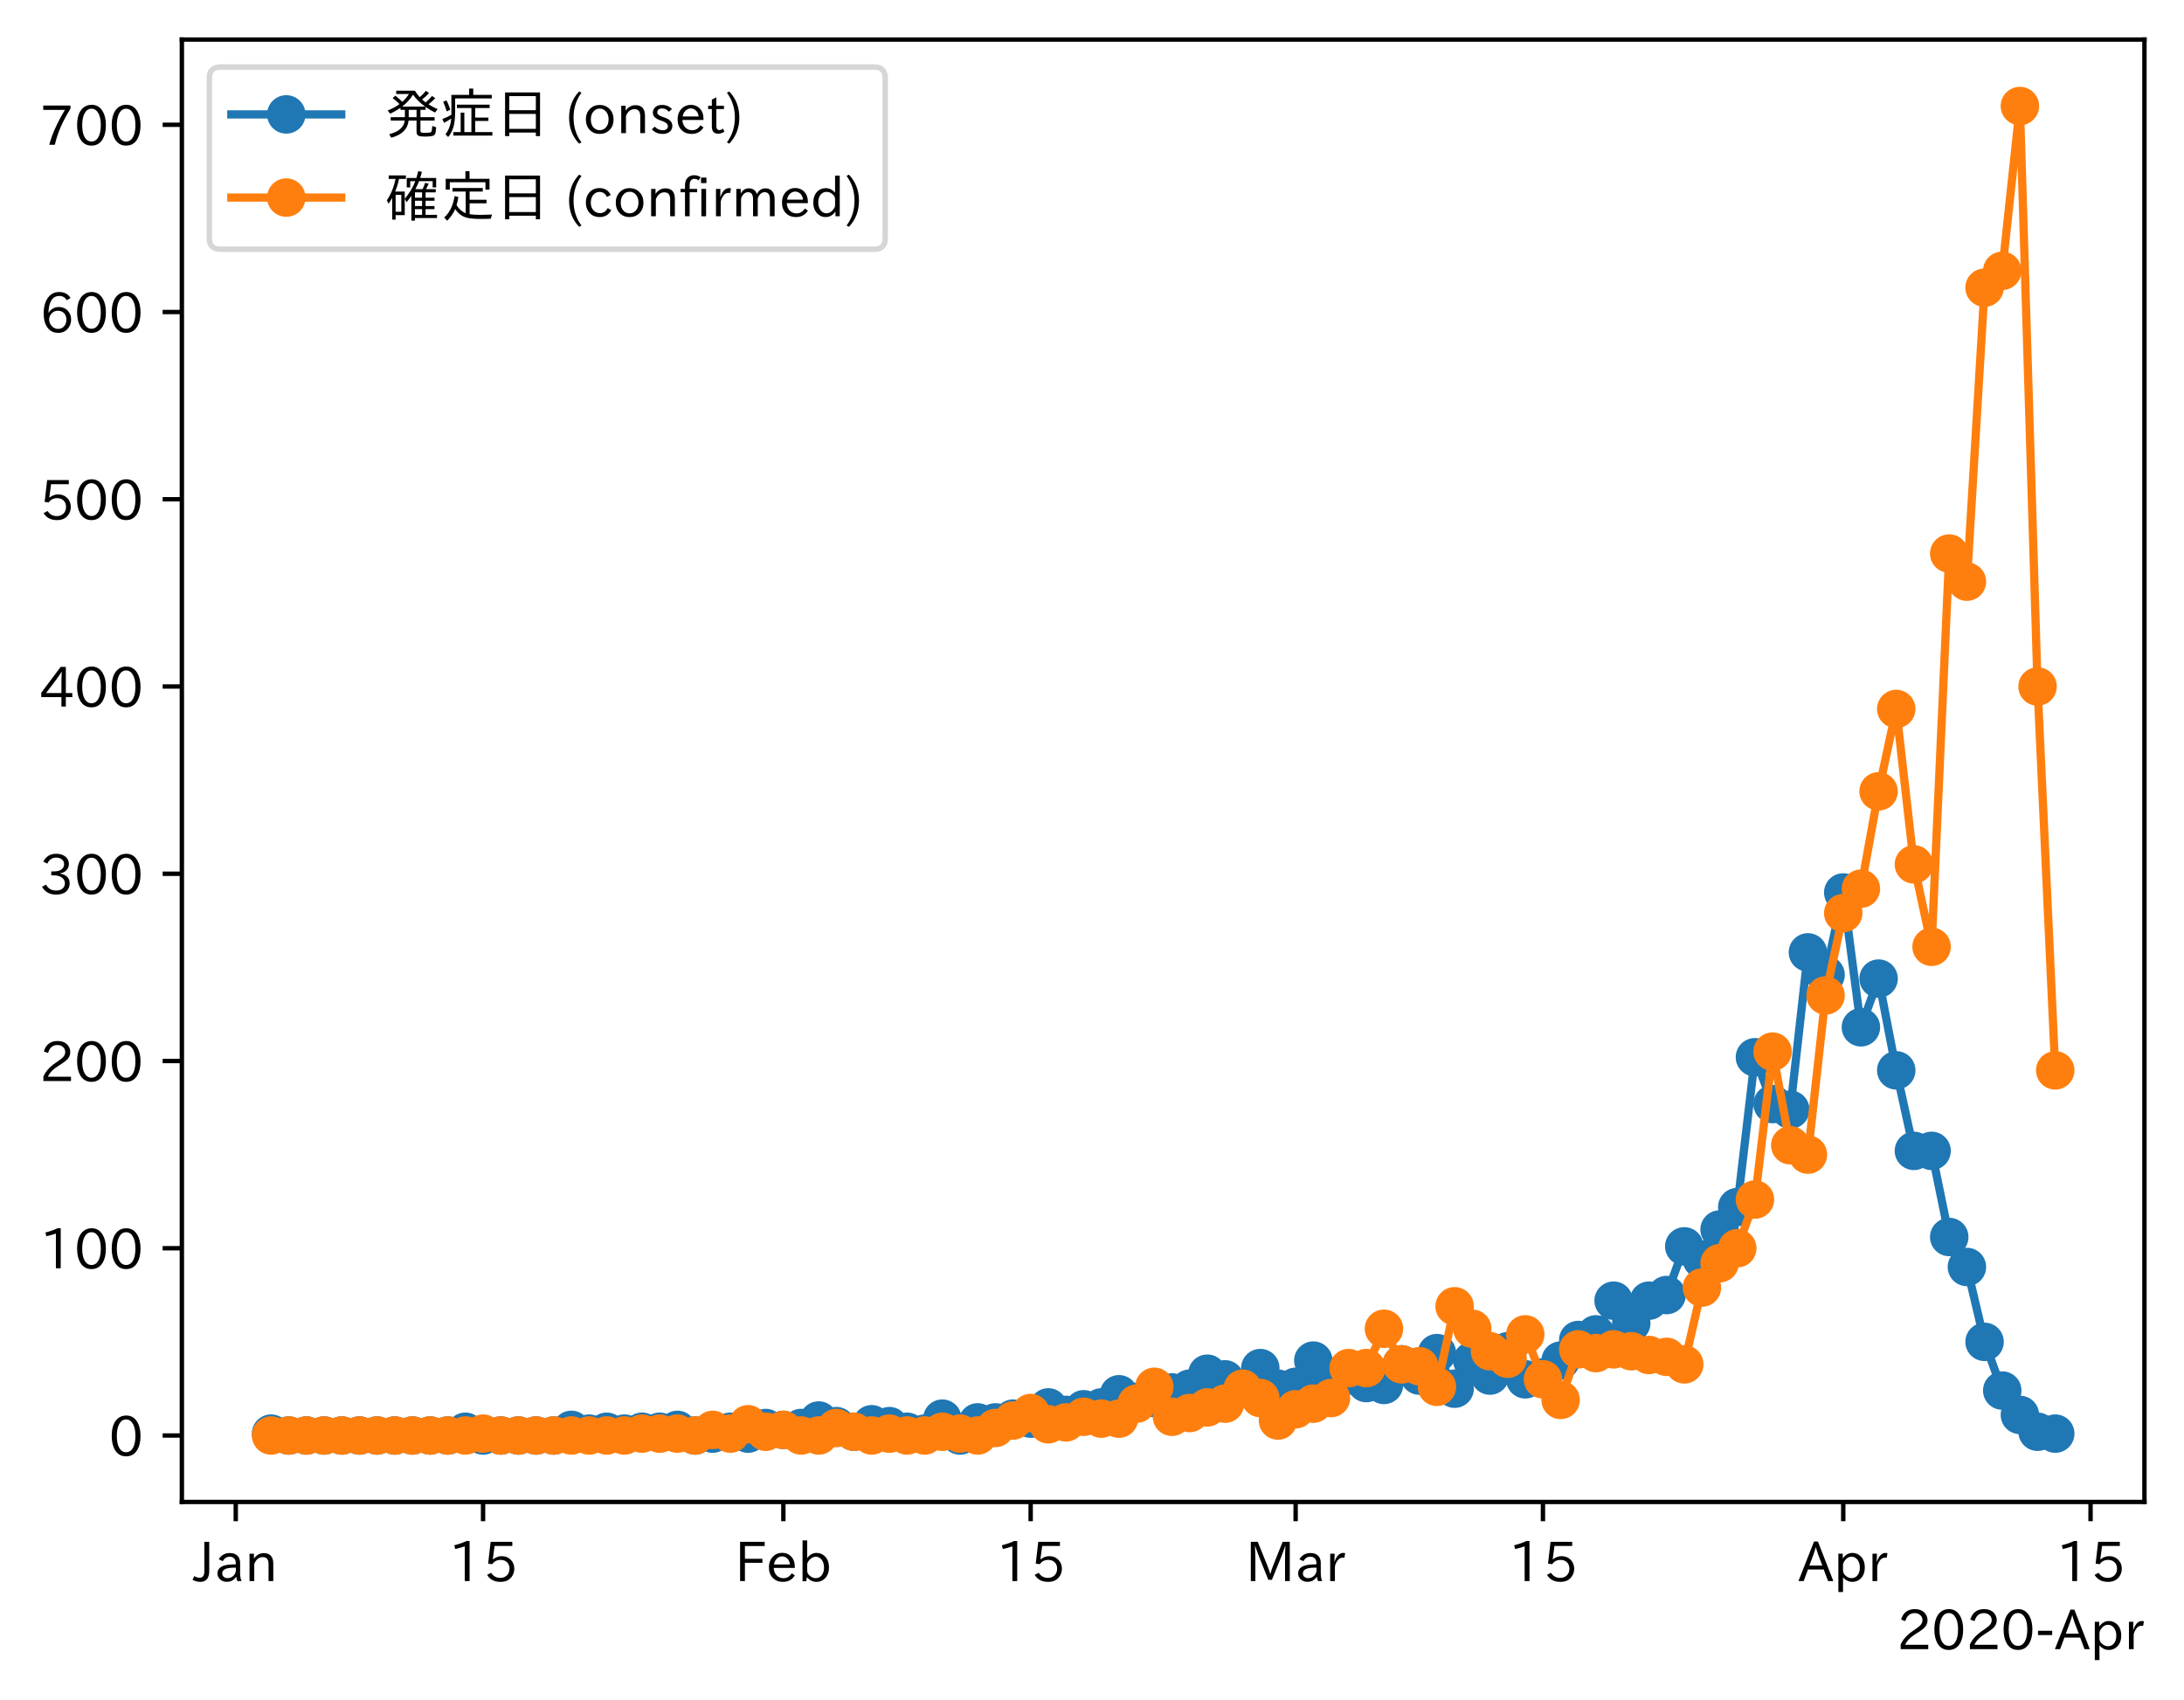<?xml version="1.0" encoding="utf-8" standalone="no"?>
<!DOCTYPE svg PUBLIC "-//W3C//DTD SVG 1.1//EN"
  "http://www.w3.org/Graphics/SVG/1.1/DTD/svg11.dtd">
<!-- Created with matplotlib (https://matplotlib.org/) -->
<svg height="309.293pt" version="1.1" viewBox="0 0 397.415 309.293" width="397.415pt" xmlns="http://www.w3.org/2000/svg" xmlns:xlink="http://www.w3.org/1999/xlink">
 <defs>
  <style type="text/css">
*{stroke-linecap:butt;stroke-linejoin:round;}
  </style>
 </defs>
 <g id="figure_1">
  <g id="patch_1">
   <path d="M 0 309.293 
L 397.415 309.293 
L 397.415 0 
L 0 0 
z
" style="fill:#ffffff;"/>
  </g>
  <g id="axes_1">
   <g id="patch_2">
    <path d="M 33.095 273.312 
L 390.215 273.312 
L 390.215 7.2 
L 33.095 7.2 
z
" style="fill:#ffffff;"/>
   </g>
   <g id="matplotlib.axis_1">
    <g id="xtick_1">
     <g id="line2d_1">
      <defs>
       <path d="M 0 0 
L 0 3.5 
" id="mca12468d6d" style="stroke:#000000;stroke-width:0.8;"/>
      </defs>
      <g>
       <use style="stroke:#000000;stroke-width:0.8;" x="42.899" xlink:href="#mca12468d6d" y="273.312"/>
      </g>
     </g>
     <g id="text_1">
      <!-- Jan -->
      <defs>
       <path d="M 28.422 72.406 
L 28.422 19.281 
Q 28.422 -0.484 11.922 -0.484 
Q 4.734 -0.484 -1.953 3.266 
L 1.312 10.062 
Q 5.906 6.984 10.844 6.984 
Q 19.531 6.984 19.531 18.797 
L 19.531 72.406 
z
" id="IPAexGothic-74"/>
       <path d="M 49.312 0.984 
L 41.75 0.984 
Q 39.984 4.734 39.547 8.688 
L 39.203 8.688 
Q 33.547 -0.391 22.312 -0.391 
Q 14.594 -0.391 9.719 4.5 
Q 5.422 8.797 5.422 14.984 
Q 5.422 30.422 32.031 31.203 
L 38.719 31.391 
L 38.719 33.984 
Q 38.719 39.203 35.75 42.188 
Q 32.625 45.312 27.734 45.312 
Q 19.344 45.312 15.141 37.156 
L 7.719 40.578 
Q 14.656 52 27.938 52 
Q 37.109 52 42.047 46.875 
Q 46.625 42.281 46.625 33.891 
L 46.625 15.578 
Q 46.625 6.25 49.312 0.984 
z
M 38.922 25.391 
L 33.453 25.297 
Q 14.109 24.859 14.109 14.891 
Q 14.109 11.375 16.406 9.078 
Q 19.234 6.297 23.828 6.297 
Q 30.219 6.297 34.906 10.984 
Q 38.922 15.141 38.922 21 
z
" id="IPAexGothic-97"/>
       <path d="M 52 0.984 
L 43.406 0.984 
L 43.406 31.891 
Q 43.406 44.578 32.906 44.578 
Q 22.312 44.578 17.391 31.891 
L 17.391 0.984 
L 8.797 0.984 
L 8.797 50.781 
L 16.797 50.781 
L 16.797 41.797 
Q 23.828 51.812 34.719 51.812 
Q 52 51.812 52 32.375 
z
" id="IPAexGothic-110"/>
      </defs>
      <g transform="translate(35.23 287.803)scale(0.1 -0.1)">
       <use xlink:href="#IPAexGothic-74"/>
       <use x="37.988" xlink:href="#IPAexGothic-97"/>
       <use x="92.969" xlink:href="#IPAexGothic-110"/>
      </g>
     </g>
    </g>
    <g id="xtick_2">
     <g id="line2d_2">
      <g>
       <use style="stroke:#000000;stroke-width:0.8;" x="87.901" xlink:href="#mca12468d6d" y="273.312"/>
      </g>
     </g>
     <g id="text_2">
      <!-- 15 -->
      <defs>
       <path d="M 38.484 0.984 
L 29.688 0.984 
L 29.688 64.109 
Q 21.438 61.281 12.312 59.328 
L 10.688 66.109 
Q 23.734 69.391 32.906 73.922 
L 38.484 73.922 
z
" id="IPAexGothic-49"/>
       <path d="M 18.406 40.672 
Q 25.531 46.297 33.938 46.297 
Q 44 46.297 50.641 39.5 
Q 56.844 33.016 56.844 23.391 
Q 56.844 14.656 51.516 8.016 
Q 44.828 -0.484 31.734 -0.484 
Q 14.984 -0.484 7.328 12.25 
L 14.656 16.062 
Q 20.453 6.781 31.453 6.781 
Q 38.531 6.781 43.266 11.188 
Q 48.141 15.828 48.141 23.484 
Q 48.141 30.719 43.844 35.016 
Q 39.359 39.5 32.125 39.5 
Q 21.969 39.5 16.75 31.688 
L 9.234 32.672 
L 13.812 72.406 
L 53.219 72.406 
L 53.219 64.891 
L 20.953 64.891 
L 17.719 40.672 
z
" id="IPAexGothic-53"/>
      </defs>
      <g transform="translate(81.602 287.803)scale(0.1 -0.1)">
       <use xlink:href="#IPAexGothic-49"/>
       <use x="62.988" xlink:href="#IPAexGothic-53"/>
      </g>
     </g>
    </g>
    <g id="xtick_3">
     <g id="line2d_3">
      <g>
       <use style="stroke:#000000;stroke-width:0.8;" x="142.546" xlink:href="#mca12468d6d" y="273.312"/>
      </g>
     </g>
     <g id="text_3">
      <!-- Feb -->
      <defs>
       <path d="M 54.203 64.703 
L 18.312 64.703 
L 18.312 41.5 
L 50.094 41.5 
L 50.094 34.188 
L 18.312 34.188 
L 18.312 0.984 
L 9.516 0.984 
L 9.516 72.406 
L 54.203 72.406 
z
" id="IPAexGothic-70"/>
       <path d="M 13.484 24.906 
Q 13.922 16.266 18.891 11.281 
Q 23.969 6.203 31.203 6.203 
Q 40.719 6.203 46.297 15.094 
L 51.906 11.375 
Q 44.828 -0.484 30.172 -0.484 
Q 19.094 -0.484 11.969 6.594 
Q 4.781 13.812 4.781 25.641 
Q 4.781 38.188 12.312 45.703 
Q 19 52.391 29 52.391 
Q 38.422 52.391 44.781 46.188 
Q 51.906 38.969 51.906 26.906 
L 51.906 24.906 
z
M 43.062 31.203 
Q 42.328 37.984 38.281 41.891 
Q 34.281 45.906 28.812 45.906 
Q 22.469 45.906 17.969 40.484 
Q 14.891 36.812 13.969 31.203 
z
" id="IPAexGothic-101"/>
       <path d="M 17.578 42.672 
Q 24.219 52.203 34.672 52.203 
Q 43.562 52.203 49.859 45.906 
Q 57.172 38.578 57.172 25.688 
Q 57.172 13.094 49.859 5.812 
Q 43.562 -0.484 34.469 -0.484 
Q 24.359 -0.484 17 8.062 
L 15.766 0.688 
L 9.078 0.688 
L 9.078 74.906 
L 17.578 74.906 
z
M 17.578 31.203 
L 17.578 19.578 
Q 17.578 13.875 23.875 9.375 
Q 28.172 6.297 33.109 6.297 
Q 38.875 6.297 42.875 10.297 
Q 48.188 15.766 48.188 25.484 
Q 48.188 34.281 43.797 39.891 
Q 39.453 45.312 33.203 45.312 
Q 27.484 45.312 22.469 40.281 
Q 17.578 35.406 17.578 31.203 
z
" id="IPAexGothic-98"/>
      </defs>
      <g transform="translate(133.722 287.803)scale(0.1 -0.1)">
       <use xlink:href="#IPAexGothic-70"/>
       <use x="57.178" xlink:href="#IPAexGothic-101"/>
       <use x="114.062" xlink:href="#IPAexGothic-98"/>
      </g>
     </g>
    </g>
    <g id="xtick_4">
     <g id="line2d_4">
      <g>
       <use style="stroke:#000000;stroke-width:0.8;" x="187.547" xlink:href="#mca12468d6d" y="273.312"/>
      </g>
     </g>
     <g id="text_4">
      <!-- 15 -->
      <g transform="translate(181.249 287.803)scale(0.1 -0.1)">
       <use xlink:href="#IPAexGothic-49"/>
       <use x="62.988" xlink:href="#IPAexGothic-53"/>
      </g>
     </g>
    </g>
    <g id="xtick_5">
     <g id="line2d_5">
      <g>
       <use style="stroke:#000000;stroke-width:0.8;" x="235.763" xlink:href="#mca12468d6d" y="273.312"/>
      </g>
     </g>
     <g id="text_5">
      <!-- Mar -->
      <defs>
       <path d="M 80.422 0.984 
L 71.828 0.984 
L 71.828 39.594 
Q 71.828 51.266 72.406 64.594 
L 72.016 64.594 
Q 68.062 53.266 63.531 41.797 
L 47.906 3.266 
L 41.406 3.266 
L 25.641 42.578 
Q 20.75 54.781 17.625 64.703 
L 17.234 64.703 
Q 17.828 48.922 17.828 39.891 
L 17.828 0.984 
L 9.516 0.984 
L 9.516 72.406 
L 22.125 72.406 
L 39.109 30.375 
Q 42.141 23 44.828 14.156 
L 45.125 14.156 
Q 47.312 22.125 50.531 30.172 
L 67.438 72.406 
L 80.422 72.406 
z
" id="IPAexGothic-77"/>
       <path d="M 36.078 51.812 
L 34.578 43.266 
Q 32.906 43.609 31.594 43.609 
Q 25.828 43.609 22.078 38.188 
Q 17.391 31.344 17.391 26.172 
L 17.391 0.984 
L 8.797 0.984 
L 8.797 50.781 
L 16.891 50.781 
L 16.5 35.984 
L 16.703 35.984 
Q 22.219 52.203 32.766 52.203 
Q 34.469 52.203 36.078 51.812 
z
" id="IPAexGothic-114"/>
      </defs>
      <g transform="translate(226.654 287.803)scale(0.1 -0.1)">
       <use xlink:href="#IPAexGothic-77"/>
       <use x="90.186" xlink:href="#IPAexGothic-97"/>
       <use x="145.166" xlink:href="#IPAexGothic-114"/>
      </g>
     </g>
    </g>
    <g id="xtick_6">
     <g id="line2d_6">
      <g>
       <use style="stroke:#000000;stroke-width:0.8;" x="280.765" xlink:href="#mca12468d6d" y="273.312"/>
      </g>
     </g>
     <g id="text_6">
      <!-- 15 -->
      <g transform="translate(274.467 287.803)scale(0.1 -0.1)">
       <use xlink:href="#IPAexGothic-49"/>
       <use x="62.988" xlink:href="#IPAexGothic-53"/>
      </g>
     </g>
    </g>
    <g id="xtick_7">
     <g id="line2d_7">
      <g>
       <use style="stroke:#000000;stroke-width:0.8;" x="335.41" xlink:href="#mca12468d6d" y="273.312"/>
      </g>
     </g>
     <g id="text_7">
      <!-- Apr -->
      <defs>
       <path d="M 63.375 0.984 
L 53.812 0.984 
L 45.906 22.016 
L 17.188 22.016 
L 9.422 0.984 
L -0.094 0.984 
L 28.219 72.906 
L 35.297 72.906 
z
M 43.406 29.109 
L 36.188 48.094 
Q 33.203 56.062 31.688 62.5 
L 31.391 62.5 
Q 29.641 55.672 26.812 48.094 
L 19.734 29.109 
z
" id="IPAexGothic-65"/>
       <path d="M 16.797 42 
Q 23.828 52.203 34.469 52.203 
Q 43.266 52.203 49.562 45.906 
Q 56.891 38.578 56.891 25.688 
Q 56.891 13.141 49.656 5.812 
Q 43.359 -0.484 34.375 -0.484 
Q 24.516 -0.484 17.281 7.766 
L 17.281 -19 
L 8.797 -19 
L 8.797 50.781 
L 16.797 50.781 
z
M 17.281 30.469 
L 17.281 20.172 
Q 17.281 14.016 23.688 9.375 
Q 27.984 6.297 32.906 6.297 
Q 38.578 6.297 42.578 10.297 
Q 47.906 15.578 47.906 25.484 
Q 47.906 34.375 43.5 39.984 
Q 39.109 45.312 32.812 45.312 
Q 25.875 45.312 20.906 38.812 
Q 17.281 34.125 17.281 30.469 
z
" id="IPAexGothic-112"/>
      </defs>
      <g transform="translate(327.268 287.803)scale(0.1 -0.1)">
       <use xlink:href="#IPAexGothic-65"/>
       <use x="63.721" xlink:href="#IPAexGothic-112"/>
       <use x="125.83" xlink:href="#IPAexGothic-114"/>
      </g>
     </g>
    </g>
    <g id="xtick_8">
     <g id="line2d_8">
      <g>
       <use style="stroke:#000000;stroke-width:0.8;" x="380.411" xlink:href="#mca12468d6d" y="273.312"/>
      </g>
     </g>
     <g id="text_8">
      <!-- 15 -->
      <g transform="translate(374.113 287.803)scale(0.1 -0.1)">
       <use xlink:href="#IPAexGothic-49"/>
       <use x="62.988" xlink:href="#IPAexGothic-53"/>
      </g>
     </g>
    </g>
    <g id="text_9">
     <!-- 2020-Apr -->
     <defs>
      <path d="M 57.172 0.984 
L 6.984 0.984 
L 6.984 9.281 
Q 12.891 23.047 29.594 34.422 
L 32.375 36.281 
Q 40.922 42.141 43.609 45.406 
Q 46.688 49.266 46.688 53.812 
Q 46.688 58.938 43.062 62.547 
Q 39.062 66.547 32.562 66.547 
Q 19.531 66.547 15.484 52 
L 7.766 54.781 
Q 13.328 73.828 33.062 73.828 
Q 43.844 73.828 50.25 67.438 
Q 55.859 61.672 55.859 53.516 
Q 55.859 47.469 52.25 42.531 
Q 48.922 37.75 36.969 30.281 
L 34.859 29 
Q 19.625 19.578 15.281 8.891 
L 57.172 8.891 
z
" id="IPAexGothic-50"/>
      <path d="M 31.844 73.828 
Q 45.016 73.828 52.094 61.625 
Q 57.719 51.953 57.719 36.625 
Q 57.719 21.438 52.094 11.578 
Q 45.125 -0.484 31.5 -0.484 
Q 17.922 -0.484 10.938 11.578 
Q 5.328 21.438 5.328 36.719 
Q 5.328 58.016 15.625 67.719 
Q 22.172 73.828 31.844 73.828 
z
M 31.5 66.656 
Q 23.688 66.656 19.188 58.734 
Q 14.594 50.734 14.594 36.625 
Q 14.594 22.75 19.094 14.797 
Q 23.641 6.984 31.5 6.984 
Q 40.922 6.984 45.453 18.016 
Q 48.438 25.344 48.438 37.109 
Q 48.438 50.875 43.844 58.734 
Q 39.203 66.656 31.5 66.656 
z
" id="IPAexGothic-48"/>
      <path d="M 30.766 26.609 
L 4.984 26.609 
L 4.984 34.422 
L 30.766 34.422 
z
" id="IPAexGothic-45"/>
     </defs>
     <g transform="translate(345.158 300.193)scale(0.1 -0.1)">
      <use xlink:href="#IPAexGothic-50"/>
      <use x="62.988" xlink:href="#IPAexGothic-48"/>
      <use x="125.977" xlink:href="#IPAexGothic-50"/>
      <use x="188.965" xlink:href="#IPAexGothic-48"/>
      <use x="251.953" xlink:href="#IPAexGothic-45"/>
      <use x="287.744" xlink:href="#IPAexGothic-65"/>
      <use x="351.465" xlink:href="#IPAexGothic-112"/>
      <use x="413.574" xlink:href="#IPAexGothic-114"/>
     </g>
    </g>
   </g>
   <g id="matplotlib.axis_2">
    <g id="ytick_1">
     <g id="line2d_9">
      <defs>
       <path d="M 0 0 
L -3.5 0 
" id="md990298ed6" style="stroke:#000000;stroke-width:0.8;"/>
      </defs>
      <g>
       <use style="stroke:#000000;stroke-width:0.8;" x="33.095" xlink:href="#md990298ed6" y="261.216"/>
      </g>
     </g>
     <g id="text_10">
      <!-- 0 -->
      <g transform="translate(19.797 264.961)scale(0.1 -0.1)">
       <use xlink:href="#IPAexGothic-48"/>
      </g>
     </g>
    </g>
    <g id="ytick_2">
     <g id="line2d_10">
      <g>
       <use style="stroke:#000000;stroke-width:0.8;" x="33.095" xlink:href="#md990298ed6" y="227.143"/>
      </g>
     </g>
     <g id="text_11">
      <!-- 100 -->
      <g transform="translate(7.2 230.888)scale(0.1 -0.1)">
       <use xlink:href="#IPAexGothic-49"/>
       <use x="62.988" xlink:href="#IPAexGothic-48"/>
       <use x="125.977" xlink:href="#IPAexGothic-48"/>
      </g>
     </g>
    </g>
    <g id="ytick_3">
     <g id="line2d_11">
      <g>
       <use style="stroke:#000000;stroke-width:0.8;" x="33.095" xlink:href="#md990298ed6" y="193.07"/>
      </g>
     </g>
     <g id="text_12">
      <!-- 200 -->
      <g transform="translate(7.2 196.815)scale(0.1 -0.1)">
       <use xlink:href="#IPAexGothic-50"/>
       <use x="62.988" xlink:href="#IPAexGothic-48"/>
       <use x="125.977" xlink:href="#IPAexGothic-48"/>
      </g>
     </g>
    </g>
    <g id="ytick_4">
     <g id="line2d_12">
      <g>
       <use style="stroke:#000000;stroke-width:0.8;" x="33.095" xlink:href="#md990298ed6" y="158.996"/>
      </g>
     </g>
     <g id="text_13">
      <!-- 300 -->
      <defs>
       <path d="M 37.203 37.797 
Q 54.781 34.625 54.781 19.969 
Q 54.781 11.188 48.875 5.562 
Q 42.328 -0.484 30.375 -0.484 
Q 12.453 -0.484 4.5 13.766 
L 11.812 17.672 
Q 17.328 6.891 30.281 6.891 
Q 37.891 6.891 42.094 10.797 
Q 46.094 14.5 46.094 20.172 
Q 46.094 26.859 40.094 30.906 
Q 34.625 34.578 25.688 34.578 
L 21.297 34.578 
L 21.297 41.703 
L 25.875 41.703 
Q 34.859 41.703 39.594 45.125 
Q 44.672 48.734 44.672 54.828 
Q 44.672 61.469 38.969 64.656 
Q 35.297 66.844 30.172 66.844 
Q 19.344 66.844 14.109 55.906 
L 6.781 59.422 
Q 14.016 73.828 30.281 73.828 
Q 40.578 73.828 46.969 68.656 
Q 53.375 63.578 53.375 55.219 
Q 53.375 47.312 47.172 42.281 
Q 43.172 39.062 37.203 38.188 
z
" id="IPAexGothic-51"/>
      </defs>
      <g transform="translate(7.2 162.742)scale(0.1 -0.1)">
       <use xlink:href="#IPAexGothic-51"/>
       <use x="62.988" xlink:href="#IPAexGothic-48"/>
       <use x="125.977" xlink:href="#IPAexGothic-48"/>
      </g>
     </g>
    </g>
    <g id="ytick_5">
     <g id="line2d_13">
      <g>
       <use style="stroke:#000000;stroke-width:0.8;" x="33.095" xlink:href="#md990298ed6" y="124.923"/>
      </g>
     </g>
     <g id="text_14">
      <!-- 400 -->
      <defs>
       <path d="M 59.578 18.109 
L 47.797 18.109 
L 47.797 0.984 
L 39.797 0.984 
L 39.797 18.109 
L 3.078 18.109 
L 3.078 26.125 
L 38.375 73.094 
L 47.797 73.094 
L 47.797 25.531 
L 59.578 25.531 
z
M 40.281 64.203 
L 39.984 64.203 
Q 35.594 57.125 31.297 51.312 
L 11.859 25.531 
L 39.797 25.531 
L 39.797 49.125 
Q 39.797 54.391 40.281 64.203 
z
" id="IPAexGothic-52"/>
      </defs>
      <g transform="translate(7.2 128.668)scale(0.1 -0.1)">
       <use xlink:href="#IPAexGothic-52"/>
       <use x="62.988" xlink:href="#IPAexGothic-48"/>
       <use x="125.977" xlink:href="#IPAexGothic-48"/>
      </g>
     </g>
    </g>
    <g id="ytick_6">
     <g id="line2d_14">
      <g>
       <use style="stroke:#000000;stroke-width:0.8;" x="33.095" xlink:href="#md990298ed6" y="90.85"/>
      </g>
     </g>
     <g id="text_15">
      <!-- 500 -->
      <g transform="translate(7.2 94.595)scale(0.1 -0.1)">
       <use xlink:href="#IPAexGothic-53"/>
       <use x="62.988" xlink:href="#IPAexGothic-48"/>
       <use x="125.977" xlink:href="#IPAexGothic-48"/>
      </g>
     </g>
    </g>
    <g id="ytick_7">
     <g id="line2d_15">
      <g>
       <use style="stroke:#000000;stroke-width:0.8;" x="33.095" xlink:href="#md990298ed6" y="56.777"/>
      </g>
     </g>
     <g id="text_16">
      <!-- 600 -->
      <defs>
       <path d="M 16.5 36.375 
Q 23.578 46.578 34.906 46.578 
Q 45.406 46.578 51.812 39.266 
Q 57.422 32.906 57.422 23.781 
Q 57.422 13.812 51.125 6.781 
Q 44.578 -0.484 34.031 -0.484 
Q 21.484 -0.484 14.406 9.078 
Q 7.516 18.406 7.516 34.812 
Q 7.516 53.516 15.828 64.203 
Q 23.344 73.828 35.5 73.828 
Q 49.859 73.828 56.391 62.891 
L 49.219 58.984 
Q 45.219 66.656 35.938 66.656 
Q 17.484 66.656 16.109 36.375 
z
M 33.453 39.797 
Q 26.312 39.797 21.625 34.469 
Q 17.438 29.688 17.438 24.078 
Q 17.438 18.062 21.141 13.188 
Q 26.125 6.688 33.734 6.688 
Q 41.703 6.688 45.953 13.188 
Q 48.828 17.625 48.828 23.484 
Q 48.828 30.375 45.016 34.812 
Q 40.625 39.797 33.453 39.797 
z
" id="IPAexGothic-54"/>
      </defs>
      <g transform="translate(7.2 60.522)scale(0.1 -0.1)">
       <use xlink:href="#IPAexGothic-54"/>
       <use x="62.988" xlink:href="#IPAexGothic-48"/>
       <use x="125.977" xlink:href="#IPAexGothic-48"/>
      </g>
     </g>
    </g>
    <g id="ytick_8">
     <g id="line2d_16">
      <g>
       <use style="stroke:#000000;stroke-width:0.8;" x="33.095" xlink:href="#md990298ed6" y="22.703"/>
      </g>
     </g>
     <g id="text_17">
      <!-- 700 -->
      <defs>
       <path d="M 56.203 66.609 
Q 34.969 32.906 27.781 0.984 
L 17.672 0.984 
Q 24.703 28.656 46.094 64.5 
L 6.688 64.5 
L 6.688 72.406 
L 56.203 72.406 
z
" id="IPAexGothic-55"/>
      </defs>
      <g transform="translate(7.2 26.449)scale(0.1 -0.1)">
       <use xlink:href="#IPAexGothic-55"/>
       <use x="62.988" xlink:href="#IPAexGothic-48"/>
       <use x="125.977" xlink:href="#IPAexGothic-48"/>
      </g>
     </g>
    </g>
   </g>
   <g id="line2d_17">
    <path clip-path="url(#pfe9d01cbe8)" d="M 49.328 260.875 
L 52.542 261.216 
L 55.757 261.216 
L 58.971 261.216 
L 62.186 261.216 
L 65.4 261.216 
L 68.614 261.216 
L 71.829 261.216 
L 75.043 261.216 
L 78.258 261.216 
L 81.472 261.216 
L 84.686 260.535 
L 87.901 261.216 
L 91.115 261.216 
L 94.33 261.216 
L 97.544 261.216 
L 100.758 261.216 
L 103.973 260.194 
L 107.187 260.875 
L 110.402 260.535 
L 113.616 260.875 
L 116.83 260.535 
L 120.045 260.535 
L 123.259 260.194 
L 126.474 261.216 
L 129.688 260.875 
L 132.902 260.535 
L 136.117 260.875 
L 139.331 259.853 
L 142.546 260.194 
L 145.76 259.853 
L 148.974 258.49 
L 152.189 259.512 
L 155.403 260.535 
L 158.618 259.172 
L 161.832 259.512 
L 165.046 260.535 
L 168.261 260.875 
L 171.475 258.149 
L 174.69 261.216 
L 177.904 258.831 
L 181.118 258.831 
L 184.333 258.149 
L 187.547 258.149 
L 190.762 256.105 
L 193.976 257.468 
L 197.191 256.446 
L 200.405 256.105 
L 203.619 253.72 
L 206.834 255.083 
L 210.048 254.401 
L 213.263 253.379 
L 216.477 252.698 
L 219.691 249.972 
L 222.906 250.994 
L 226.12 252.698 
L 229.335 248.95 
L 232.549 252.698 
L 235.763 252.357 
L 238.978 247.587 
L 242.192 252.698 
L 245.407 250.313 
L 248.621 251.675 
L 251.835 252.016 
L 255.05 248.268 
L 258.264 250.313 
L 261.479 246.224 
L 264.693 252.698 
L 267.907 247.587 
L 271.122 250.313 
L 274.336 245.883 
L 277.551 250.994 
L 280.765 250.653 
L 283.979 247.587 
L 287.194 243.839 
L 290.408 242.816 
L 293.623 236.683 
L 296.837 240.772 
L 300.051 236.683 
L 303.266 235.661 
L 306.48 226.802 
L 309.695 229.187 
L 312.909 223.735 
L 316.123 219.647 
L 319.338 192.388 
L 322.552 200.906 
L 325.767 201.929 
L 328.981 173.307 
L 332.195 177.396 
L 335.41 162.404 
L 338.624 186.936 
L 341.839 178.077 
L 345.053 194.773 
L 348.267 209.425 
L 351.482 209.425 
L 354.696 225.098 
L 357.911 230.55 
L 361.125 244.179 
L 364.339 253.038 
L 367.554 257.468 
L 370.768 260.535 
L 373.983 260.875 
" style="fill:none;stroke:#1f77b4;stroke-linecap:square;stroke-width:1.5;"/>
    <defs>
     <path d="M 0 3 
C 0.796 3 1.559 2.684 2.121 2.121 
C 2.684 1.559 3 0.796 3 0 
C 3 -0.796 2.684 -1.559 2.121 -2.121 
C 1.559 -2.684 0.796 -3 0 -3 
C -0.796 -3 -1.559 -2.684 -2.121 -2.121 
C -2.684 -1.559 -3 -0.796 -3 0 
C -3 0.796 -2.684 1.559 -2.121 2.121 
C -1.559 2.684 -0.796 3 0 3 
z
" id="mbbbc58042a" style="stroke:#1f77b4;"/>
    </defs>
    <g clip-path="url(#pfe9d01cbe8)">
     <use style="fill:#1f77b4;stroke:#1f77b4;" x="49.328" xlink:href="#mbbbc58042a" y="260.875"/>
     <use style="fill:#1f77b4;stroke:#1f77b4;" x="52.542" xlink:href="#mbbbc58042a" y="261.216"/>
     <use style="fill:#1f77b4;stroke:#1f77b4;" x="55.757" xlink:href="#mbbbc58042a" y="261.216"/>
     <use style="fill:#1f77b4;stroke:#1f77b4;" x="58.971" xlink:href="#mbbbc58042a" y="261.216"/>
     <use style="fill:#1f77b4;stroke:#1f77b4;" x="62.186" xlink:href="#mbbbc58042a" y="261.216"/>
     <use style="fill:#1f77b4;stroke:#1f77b4;" x="65.4" xlink:href="#mbbbc58042a" y="261.216"/>
     <use style="fill:#1f77b4;stroke:#1f77b4;" x="68.614" xlink:href="#mbbbc58042a" y="261.216"/>
     <use style="fill:#1f77b4;stroke:#1f77b4;" x="71.829" xlink:href="#mbbbc58042a" y="261.216"/>
     <use style="fill:#1f77b4;stroke:#1f77b4;" x="75.043" xlink:href="#mbbbc58042a" y="261.216"/>
     <use style="fill:#1f77b4;stroke:#1f77b4;" x="78.258" xlink:href="#mbbbc58042a" y="261.216"/>
     <use style="fill:#1f77b4;stroke:#1f77b4;" x="81.472" xlink:href="#mbbbc58042a" y="261.216"/>
     <use style="fill:#1f77b4;stroke:#1f77b4;" x="84.686" xlink:href="#mbbbc58042a" y="260.535"/>
     <use style="fill:#1f77b4;stroke:#1f77b4;" x="87.901" xlink:href="#mbbbc58042a" y="261.216"/>
     <use style="fill:#1f77b4;stroke:#1f77b4;" x="91.115" xlink:href="#mbbbc58042a" y="261.216"/>
     <use style="fill:#1f77b4;stroke:#1f77b4;" x="94.33" xlink:href="#mbbbc58042a" y="261.216"/>
     <use style="fill:#1f77b4;stroke:#1f77b4;" x="97.544" xlink:href="#mbbbc58042a" y="261.216"/>
     <use style="fill:#1f77b4;stroke:#1f77b4;" x="100.758" xlink:href="#mbbbc58042a" y="261.216"/>
     <use style="fill:#1f77b4;stroke:#1f77b4;" x="103.973" xlink:href="#mbbbc58042a" y="260.194"/>
     <use style="fill:#1f77b4;stroke:#1f77b4;" x="107.187" xlink:href="#mbbbc58042a" y="260.875"/>
     <use style="fill:#1f77b4;stroke:#1f77b4;" x="110.402" xlink:href="#mbbbc58042a" y="260.535"/>
     <use style="fill:#1f77b4;stroke:#1f77b4;" x="113.616" xlink:href="#mbbbc58042a" y="260.875"/>
     <use style="fill:#1f77b4;stroke:#1f77b4;" x="116.83" xlink:href="#mbbbc58042a" y="260.535"/>
     <use style="fill:#1f77b4;stroke:#1f77b4;" x="120.045" xlink:href="#mbbbc58042a" y="260.535"/>
     <use style="fill:#1f77b4;stroke:#1f77b4;" x="123.259" xlink:href="#mbbbc58042a" y="260.194"/>
     <use style="fill:#1f77b4;stroke:#1f77b4;" x="126.474" xlink:href="#mbbbc58042a" y="261.216"/>
     <use style="fill:#1f77b4;stroke:#1f77b4;" x="129.688" xlink:href="#mbbbc58042a" y="260.875"/>
     <use style="fill:#1f77b4;stroke:#1f77b4;" x="132.902" xlink:href="#mbbbc58042a" y="260.535"/>
     <use style="fill:#1f77b4;stroke:#1f77b4;" x="136.117" xlink:href="#mbbbc58042a" y="260.875"/>
     <use style="fill:#1f77b4;stroke:#1f77b4;" x="139.331" xlink:href="#mbbbc58042a" y="259.853"/>
     <use style="fill:#1f77b4;stroke:#1f77b4;" x="142.546" xlink:href="#mbbbc58042a" y="260.194"/>
     <use style="fill:#1f77b4;stroke:#1f77b4;" x="145.76" xlink:href="#mbbbc58042a" y="259.853"/>
     <use style="fill:#1f77b4;stroke:#1f77b4;" x="148.974" xlink:href="#mbbbc58042a" y="258.49"/>
     <use style="fill:#1f77b4;stroke:#1f77b4;" x="152.189" xlink:href="#mbbbc58042a" y="259.512"/>
     <use style="fill:#1f77b4;stroke:#1f77b4;" x="155.403" xlink:href="#mbbbc58042a" y="260.535"/>
     <use style="fill:#1f77b4;stroke:#1f77b4;" x="158.618" xlink:href="#mbbbc58042a" y="259.172"/>
     <use style="fill:#1f77b4;stroke:#1f77b4;" x="161.832" xlink:href="#mbbbc58042a" y="259.512"/>
     <use style="fill:#1f77b4;stroke:#1f77b4;" x="165.046" xlink:href="#mbbbc58042a" y="260.535"/>
     <use style="fill:#1f77b4;stroke:#1f77b4;" x="168.261" xlink:href="#mbbbc58042a" y="260.875"/>
     <use style="fill:#1f77b4;stroke:#1f77b4;" x="171.475" xlink:href="#mbbbc58042a" y="258.149"/>
     <use style="fill:#1f77b4;stroke:#1f77b4;" x="174.69" xlink:href="#mbbbc58042a" y="261.216"/>
     <use style="fill:#1f77b4;stroke:#1f77b4;" x="177.904" xlink:href="#mbbbc58042a" y="258.831"/>
     <use style="fill:#1f77b4;stroke:#1f77b4;" x="181.118" xlink:href="#mbbbc58042a" y="258.831"/>
     <use style="fill:#1f77b4;stroke:#1f77b4;" x="184.333" xlink:href="#mbbbc58042a" y="258.149"/>
     <use style="fill:#1f77b4;stroke:#1f77b4;" x="187.547" xlink:href="#mbbbc58042a" y="258.149"/>
     <use style="fill:#1f77b4;stroke:#1f77b4;" x="190.762" xlink:href="#mbbbc58042a" y="256.105"/>
     <use style="fill:#1f77b4;stroke:#1f77b4;" x="193.976" xlink:href="#mbbbc58042a" y="257.468"/>
     <use style="fill:#1f77b4;stroke:#1f77b4;" x="197.191" xlink:href="#mbbbc58042a" y="256.446"/>
     <use style="fill:#1f77b4;stroke:#1f77b4;" x="200.405" xlink:href="#mbbbc58042a" y="256.105"/>
     <use style="fill:#1f77b4;stroke:#1f77b4;" x="203.619" xlink:href="#mbbbc58042a" y="253.72"/>
     <use style="fill:#1f77b4;stroke:#1f77b4;" x="206.834" xlink:href="#mbbbc58042a" y="255.083"/>
     <use style="fill:#1f77b4;stroke:#1f77b4;" x="210.048" xlink:href="#mbbbc58042a" y="254.401"/>
     <use style="fill:#1f77b4;stroke:#1f77b4;" x="213.263" xlink:href="#mbbbc58042a" y="253.379"/>
     <use style="fill:#1f77b4;stroke:#1f77b4;" x="216.477" xlink:href="#mbbbc58042a" y="252.698"/>
     <use style="fill:#1f77b4;stroke:#1f77b4;" x="219.691" xlink:href="#mbbbc58042a" y="249.972"/>
     <use style="fill:#1f77b4;stroke:#1f77b4;" x="222.906" xlink:href="#mbbbc58042a" y="250.994"/>
     <use style="fill:#1f77b4;stroke:#1f77b4;" x="226.12" xlink:href="#mbbbc58042a" y="252.698"/>
     <use style="fill:#1f77b4;stroke:#1f77b4;" x="229.335" xlink:href="#mbbbc58042a" y="248.95"/>
     <use style="fill:#1f77b4;stroke:#1f77b4;" x="232.549" xlink:href="#mbbbc58042a" y="252.698"/>
     <use style="fill:#1f77b4;stroke:#1f77b4;" x="235.763" xlink:href="#mbbbc58042a" y="252.357"/>
     <use style="fill:#1f77b4;stroke:#1f77b4;" x="238.978" xlink:href="#mbbbc58042a" y="247.587"/>
     <use style="fill:#1f77b4;stroke:#1f77b4;" x="242.192" xlink:href="#mbbbc58042a" y="252.698"/>
     <use style="fill:#1f77b4;stroke:#1f77b4;" x="245.407" xlink:href="#mbbbc58042a" y="250.313"/>
     <use style="fill:#1f77b4;stroke:#1f77b4;" x="248.621" xlink:href="#mbbbc58042a" y="251.675"/>
     <use style="fill:#1f77b4;stroke:#1f77b4;" x="251.835" xlink:href="#mbbbc58042a" y="252.016"/>
     <use style="fill:#1f77b4;stroke:#1f77b4;" x="255.05" xlink:href="#mbbbc58042a" y="248.268"/>
     <use style="fill:#1f77b4;stroke:#1f77b4;" x="258.264" xlink:href="#mbbbc58042a" y="250.313"/>
     <use style="fill:#1f77b4;stroke:#1f77b4;" x="261.479" xlink:href="#mbbbc58042a" y="246.224"/>
     <use style="fill:#1f77b4;stroke:#1f77b4;" x="264.693" xlink:href="#mbbbc58042a" y="252.698"/>
     <use style="fill:#1f77b4;stroke:#1f77b4;" x="267.907" xlink:href="#mbbbc58042a" y="247.587"/>
     <use style="fill:#1f77b4;stroke:#1f77b4;" x="271.122" xlink:href="#mbbbc58042a" y="250.313"/>
     <use style="fill:#1f77b4;stroke:#1f77b4;" x="274.336" xlink:href="#mbbbc58042a" y="245.883"/>
     <use style="fill:#1f77b4;stroke:#1f77b4;" x="277.551" xlink:href="#mbbbc58042a" y="250.994"/>
     <use style="fill:#1f77b4;stroke:#1f77b4;" x="280.765" xlink:href="#mbbbc58042a" y="250.653"/>
     <use style="fill:#1f77b4;stroke:#1f77b4;" x="283.979" xlink:href="#mbbbc58042a" y="247.587"/>
     <use style="fill:#1f77b4;stroke:#1f77b4;" x="287.194" xlink:href="#mbbbc58042a" y="243.839"/>
     <use style="fill:#1f77b4;stroke:#1f77b4;" x="290.408" xlink:href="#mbbbc58042a" y="242.816"/>
     <use style="fill:#1f77b4;stroke:#1f77b4;" x="293.623" xlink:href="#mbbbc58042a" y="236.683"/>
     <use style="fill:#1f77b4;stroke:#1f77b4;" x="296.837" xlink:href="#mbbbc58042a" y="240.772"/>
     <use style="fill:#1f77b4;stroke:#1f77b4;" x="300.051" xlink:href="#mbbbc58042a" y="236.683"/>
     <use style="fill:#1f77b4;stroke:#1f77b4;" x="303.266" xlink:href="#mbbbc58042a" y="235.661"/>
     <use style="fill:#1f77b4;stroke:#1f77b4;" x="306.48" xlink:href="#mbbbc58042a" y="226.802"/>
     <use style="fill:#1f77b4;stroke:#1f77b4;" x="309.695" xlink:href="#mbbbc58042a" y="229.187"/>
     <use style="fill:#1f77b4;stroke:#1f77b4;" x="312.909" xlink:href="#mbbbc58042a" y="223.735"/>
     <use style="fill:#1f77b4;stroke:#1f77b4;" x="316.123" xlink:href="#mbbbc58042a" y="219.647"/>
     <use style="fill:#1f77b4;stroke:#1f77b4;" x="319.338" xlink:href="#mbbbc58042a" y="192.388"/>
     <use style="fill:#1f77b4;stroke:#1f77b4;" x="322.552" xlink:href="#mbbbc58042a" y="200.906"/>
     <use style="fill:#1f77b4;stroke:#1f77b4;" x="325.767" xlink:href="#mbbbc58042a" y="201.929"/>
     <use style="fill:#1f77b4;stroke:#1f77b4;" x="328.981" xlink:href="#mbbbc58042a" y="173.307"/>
     <use style="fill:#1f77b4;stroke:#1f77b4;" x="332.195" xlink:href="#mbbbc58042a" y="177.396"/>
     <use style="fill:#1f77b4;stroke:#1f77b4;" x="335.41" xlink:href="#mbbbc58042a" y="162.404"/>
     <use style="fill:#1f77b4;stroke:#1f77b4;" x="338.624" xlink:href="#mbbbc58042a" y="186.936"/>
     <use style="fill:#1f77b4;stroke:#1f77b4;" x="341.839" xlink:href="#mbbbc58042a" y="178.077"/>
     <use style="fill:#1f77b4;stroke:#1f77b4;" x="345.053" xlink:href="#mbbbc58042a" y="194.773"/>
     <use style="fill:#1f77b4;stroke:#1f77b4;" x="348.267" xlink:href="#mbbbc58042a" y="209.425"/>
     <use style="fill:#1f77b4;stroke:#1f77b4;" x="351.482" xlink:href="#mbbbc58042a" y="209.425"/>
     <use style="fill:#1f77b4;stroke:#1f77b4;" x="354.696" xlink:href="#mbbbc58042a" y="225.098"/>
     <use style="fill:#1f77b4;stroke:#1f77b4;" x="357.911" xlink:href="#mbbbc58042a" y="230.55"/>
     <use style="fill:#1f77b4;stroke:#1f77b4;" x="361.125" xlink:href="#mbbbc58042a" y="244.179"/>
     <use style="fill:#1f77b4;stroke:#1f77b4;" x="364.339" xlink:href="#mbbbc58042a" y="253.038"/>
     <use style="fill:#1f77b4;stroke:#1f77b4;" x="367.554" xlink:href="#mbbbc58042a" y="257.468"/>
     <use style="fill:#1f77b4;stroke:#1f77b4;" x="370.768" xlink:href="#mbbbc58042a" y="260.535"/>
     <use style="fill:#1f77b4;stroke:#1f77b4;" x="373.983" xlink:href="#mbbbc58042a" y="260.875"/>
    </g>
   </g>
   <g id="line2d_18">
    <path clip-path="url(#pfe9d01cbe8)" d="M 49.328 261.216 
L 52.542 261.216 
L 55.757 261.216 
L 58.971 261.216 
L 62.186 261.216 
L 65.4 261.216 
L 68.614 261.216 
L 71.829 261.216 
L 75.043 261.216 
L 78.258 261.216 
L 81.472 261.216 
L 84.686 261.216 
L 87.901 260.875 
L 91.115 261.216 
L 94.33 261.216 
L 97.544 261.216 
L 100.758 261.216 
L 103.973 261.216 
L 107.187 261.216 
L 110.402 261.216 
L 113.616 261.216 
L 116.83 260.875 
L 120.045 260.875 
L 123.259 260.875 
L 126.474 261.216 
L 129.688 260.194 
L 132.902 260.875 
L 136.117 259.172 
L 139.331 260.535 
L 142.546 260.194 
L 145.76 261.216 
L 148.974 261.216 
L 152.189 259.853 
L 155.403 260.535 
L 158.618 261.216 
L 161.832 260.875 
L 165.046 261.216 
L 168.261 261.216 
L 171.475 260.535 
L 174.69 260.875 
L 177.904 261.216 
L 181.118 259.853 
L 184.333 258.49 
L 187.547 257.127 
L 190.762 259.172 
L 193.976 258.831 
L 197.191 257.809 
L 200.405 258.149 
L 203.619 258.149 
L 206.834 255.424 
L 210.048 252.357 
L 213.263 257.809 
L 216.477 257.127 
L 219.691 256.105 
L 222.906 255.424 
L 226.12 252.698 
L 229.335 254.401 
L 232.549 258.49 
L 235.763 256.446 
L 238.978 255.424 
L 242.192 254.401 
L 245.407 248.95 
L 248.621 248.95 
L 251.835 241.794 
L 255.05 248.268 
L 258.264 248.609 
L 261.479 252.357 
L 264.693 237.705 
L 267.907 241.794 
L 271.122 245.883 
L 274.336 247.246 
L 277.551 242.816 
L 280.765 250.994 
L 283.979 254.742 
L 287.194 245.542 
L 290.408 246.224 
L 293.623 245.542 
L 296.837 245.883 
L 300.051 246.565 
L 303.266 246.905 
L 306.48 248.268 
L 309.695 234.298 
L 312.909 229.869 
L 316.123 227.143 
L 319.338 218.284 
L 322.552 191.366 
L 325.767 208.402 
L 328.981 210.106 
L 332.195 181.144 
L 335.41 166.152 
L 338.624 161.722 
L 341.839 144.004 
L 345.053 129.012 
L 348.267 157.293 
L 351.482 172.285 
L 354.696 100.731 
L 357.911 105.842 
L 361.125 52.347 
L 364.339 49.28 
L 367.554 19.296 
L 370.768 124.923 
L 373.983 194.773 
" style="fill:none;stroke:#ff7f0e;stroke-linecap:square;stroke-width:1.5;"/>
    <defs>
     <path d="M 0 3 
C 0.796 3 1.559 2.684 2.121 2.121 
C 2.684 1.559 3 0.796 3 0 
C 3 -0.796 2.684 -1.559 2.121 -2.121 
C 1.559 -2.684 0.796 -3 0 -3 
C -0.796 -3 -1.559 -2.684 -2.121 -2.121 
C -2.684 -1.559 -3 -0.796 -3 0 
C -3 0.796 -2.684 1.559 -2.121 2.121 
C -1.559 2.684 -0.796 3 0 3 
z
" id="mee5d47f255" style="stroke:#ff7f0e;"/>
    </defs>
    <g clip-path="url(#pfe9d01cbe8)">
     <use style="fill:#ff7f0e;stroke:#ff7f0e;" x="49.328" xlink:href="#mee5d47f255" y="261.216"/>
     <use style="fill:#ff7f0e;stroke:#ff7f0e;" x="52.542" xlink:href="#mee5d47f255" y="261.216"/>
     <use style="fill:#ff7f0e;stroke:#ff7f0e;" x="55.757" xlink:href="#mee5d47f255" y="261.216"/>
     <use style="fill:#ff7f0e;stroke:#ff7f0e;" x="58.971" xlink:href="#mee5d47f255" y="261.216"/>
     <use style="fill:#ff7f0e;stroke:#ff7f0e;" x="62.186" xlink:href="#mee5d47f255" y="261.216"/>
     <use style="fill:#ff7f0e;stroke:#ff7f0e;" x="65.4" xlink:href="#mee5d47f255" y="261.216"/>
     <use style="fill:#ff7f0e;stroke:#ff7f0e;" x="68.614" xlink:href="#mee5d47f255" y="261.216"/>
     <use style="fill:#ff7f0e;stroke:#ff7f0e;" x="71.829" xlink:href="#mee5d47f255" y="261.216"/>
     <use style="fill:#ff7f0e;stroke:#ff7f0e;" x="75.043" xlink:href="#mee5d47f255" y="261.216"/>
     <use style="fill:#ff7f0e;stroke:#ff7f0e;" x="78.258" xlink:href="#mee5d47f255" y="261.216"/>
     <use style="fill:#ff7f0e;stroke:#ff7f0e;" x="81.472" xlink:href="#mee5d47f255" y="261.216"/>
     <use style="fill:#ff7f0e;stroke:#ff7f0e;" x="84.686" xlink:href="#mee5d47f255" y="261.216"/>
     <use style="fill:#ff7f0e;stroke:#ff7f0e;" x="87.901" xlink:href="#mee5d47f255" y="260.875"/>
     <use style="fill:#ff7f0e;stroke:#ff7f0e;" x="91.115" xlink:href="#mee5d47f255" y="261.216"/>
     <use style="fill:#ff7f0e;stroke:#ff7f0e;" x="94.33" xlink:href="#mee5d47f255" y="261.216"/>
     <use style="fill:#ff7f0e;stroke:#ff7f0e;" x="97.544" xlink:href="#mee5d47f255" y="261.216"/>
     <use style="fill:#ff7f0e;stroke:#ff7f0e;" x="100.758" xlink:href="#mee5d47f255" y="261.216"/>
     <use style="fill:#ff7f0e;stroke:#ff7f0e;" x="103.973" xlink:href="#mee5d47f255" y="261.216"/>
     <use style="fill:#ff7f0e;stroke:#ff7f0e;" x="107.187" xlink:href="#mee5d47f255" y="261.216"/>
     <use style="fill:#ff7f0e;stroke:#ff7f0e;" x="110.402" xlink:href="#mee5d47f255" y="261.216"/>
     <use style="fill:#ff7f0e;stroke:#ff7f0e;" x="113.616" xlink:href="#mee5d47f255" y="261.216"/>
     <use style="fill:#ff7f0e;stroke:#ff7f0e;" x="116.83" xlink:href="#mee5d47f255" y="260.875"/>
     <use style="fill:#ff7f0e;stroke:#ff7f0e;" x="120.045" xlink:href="#mee5d47f255" y="260.875"/>
     <use style="fill:#ff7f0e;stroke:#ff7f0e;" x="123.259" xlink:href="#mee5d47f255" y="260.875"/>
     <use style="fill:#ff7f0e;stroke:#ff7f0e;" x="126.474" xlink:href="#mee5d47f255" y="261.216"/>
     <use style="fill:#ff7f0e;stroke:#ff7f0e;" x="129.688" xlink:href="#mee5d47f255" y="260.194"/>
     <use style="fill:#ff7f0e;stroke:#ff7f0e;" x="132.902" xlink:href="#mee5d47f255" y="260.875"/>
     <use style="fill:#ff7f0e;stroke:#ff7f0e;" x="136.117" xlink:href="#mee5d47f255" y="259.172"/>
     <use style="fill:#ff7f0e;stroke:#ff7f0e;" x="139.331" xlink:href="#mee5d47f255" y="260.535"/>
     <use style="fill:#ff7f0e;stroke:#ff7f0e;" x="142.546" xlink:href="#mee5d47f255" y="260.194"/>
     <use style="fill:#ff7f0e;stroke:#ff7f0e;" x="145.76" xlink:href="#mee5d47f255" y="261.216"/>
     <use style="fill:#ff7f0e;stroke:#ff7f0e;" x="148.974" xlink:href="#mee5d47f255" y="261.216"/>
     <use style="fill:#ff7f0e;stroke:#ff7f0e;" x="152.189" xlink:href="#mee5d47f255" y="259.853"/>
     <use style="fill:#ff7f0e;stroke:#ff7f0e;" x="155.403" xlink:href="#mee5d47f255" y="260.535"/>
     <use style="fill:#ff7f0e;stroke:#ff7f0e;" x="158.618" xlink:href="#mee5d47f255" y="261.216"/>
     <use style="fill:#ff7f0e;stroke:#ff7f0e;" x="161.832" xlink:href="#mee5d47f255" y="260.875"/>
     <use style="fill:#ff7f0e;stroke:#ff7f0e;" x="165.046" xlink:href="#mee5d47f255" y="261.216"/>
     <use style="fill:#ff7f0e;stroke:#ff7f0e;" x="168.261" xlink:href="#mee5d47f255" y="261.216"/>
     <use style="fill:#ff7f0e;stroke:#ff7f0e;" x="171.475" xlink:href="#mee5d47f255" y="260.535"/>
     <use style="fill:#ff7f0e;stroke:#ff7f0e;" x="174.69" xlink:href="#mee5d47f255" y="260.875"/>
     <use style="fill:#ff7f0e;stroke:#ff7f0e;" x="177.904" xlink:href="#mee5d47f255" y="261.216"/>
     <use style="fill:#ff7f0e;stroke:#ff7f0e;" x="181.118" xlink:href="#mee5d47f255" y="259.853"/>
     <use style="fill:#ff7f0e;stroke:#ff7f0e;" x="184.333" xlink:href="#mee5d47f255" y="258.49"/>
     <use style="fill:#ff7f0e;stroke:#ff7f0e;" x="187.547" xlink:href="#mee5d47f255" y="257.127"/>
     <use style="fill:#ff7f0e;stroke:#ff7f0e;" x="190.762" xlink:href="#mee5d47f255" y="259.172"/>
     <use style="fill:#ff7f0e;stroke:#ff7f0e;" x="193.976" xlink:href="#mee5d47f255" y="258.831"/>
     <use style="fill:#ff7f0e;stroke:#ff7f0e;" x="197.191" xlink:href="#mee5d47f255" y="257.809"/>
     <use style="fill:#ff7f0e;stroke:#ff7f0e;" x="200.405" xlink:href="#mee5d47f255" y="258.149"/>
     <use style="fill:#ff7f0e;stroke:#ff7f0e;" x="203.619" xlink:href="#mee5d47f255" y="258.149"/>
     <use style="fill:#ff7f0e;stroke:#ff7f0e;" x="206.834" xlink:href="#mee5d47f255" y="255.424"/>
     <use style="fill:#ff7f0e;stroke:#ff7f0e;" x="210.048" xlink:href="#mee5d47f255" y="252.357"/>
     <use style="fill:#ff7f0e;stroke:#ff7f0e;" x="213.263" xlink:href="#mee5d47f255" y="257.809"/>
     <use style="fill:#ff7f0e;stroke:#ff7f0e;" x="216.477" xlink:href="#mee5d47f255" y="257.127"/>
     <use style="fill:#ff7f0e;stroke:#ff7f0e;" x="219.691" xlink:href="#mee5d47f255" y="256.105"/>
     <use style="fill:#ff7f0e;stroke:#ff7f0e;" x="222.906" xlink:href="#mee5d47f255" y="255.424"/>
     <use style="fill:#ff7f0e;stroke:#ff7f0e;" x="226.12" xlink:href="#mee5d47f255" y="252.698"/>
     <use style="fill:#ff7f0e;stroke:#ff7f0e;" x="229.335" xlink:href="#mee5d47f255" y="254.401"/>
     <use style="fill:#ff7f0e;stroke:#ff7f0e;" x="232.549" xlink:href="#mee5d47f255" y="258.49"/>
     <use style="fill:#ff7f0e;stroke:#ff7f0e;" x="235.763" xlink:href="#mee5d47f255" y="256.446"/>
     <use style="fill:#ff7f0e;stroke:#ff7f0e;" x="238.978" xlink:href="#mee5d47f255" y="255.424"/>
     <use style="fill:#ff7f0e;stroke:#ff7f0e;" x="242.192" xlink:href="#mee5d47f255" y="254.401"/>
     <use style="fill:#ff7f0e;stroke:#ff7f0e;" x="245.407" xlink:href="#mee5d47f255" y="248.95"/>
     <use style="fill:#ff7f0e;stroke:#ff7f0e;" x="248.621" xlink:href="#mee5d47f255" y="248.95"/>
     <use style="fill:#ff7f0e;stroke:#ff7f0e;" x="251.835" xlink:href="#mee5d47f255" y="241.794"/>
     <use style="fill:#ff7f0e;stroke:#ff7f0e;" x="255.05" xlink:href="#mee5d47f255" y="248.268"/>
     <use style="fill:#ff7f0e;stroke:#ff7f0e;" x="258.264" xlink:href="#mee5d47f255" y="248.609"/>
     <use style="fill:#ff7f0e;stroke:#ff7f0e;" x="261.479" xlink:href="#mee5d47f255" y="252.357"/>
     <use style="fill:#ff7f0e;stroke:#ff7f0e;" x="264.693" xlink:href="#mee5d47f255" y="237.705"/>
     <use style="fill:#ff7f0e;stroke:#ff7f0e;" x="267.907" xlink:href="#mee5d47f255" y="241.794"/>
     <use style="fill:#ff7f0e;stroke:#ff7f0e;" x="271.122" xlink:href="#mee5d47f255" y="245.883"/>
     <use style="fill:#ff7f0e;stroke:#ff7f0e;" x="274.336" xlink:href="#mee5d47f255" y="247.246"/>
     <use style="fill:#ff7f0e;stroke:#ff7f0e;" x="277.551" xlink:href="#mee5d47f255" y="242.816"/>
     <use style="fill:#ff7f0e;stroke:#ff7f0e;" x="280.765" xlink:href="#mee5d47f255" y="250.994"/>
     <use style="fill:#ff7f0e;stroke:#ff7f0e;" x="283.979" xlink:href="#mee5d47f255" y="254.742"/>
     <use style="fill:#ff7f0e;stroke:#ff7f0e;" x="287.194" xlink:href="#mee5d47f255" y="245.542"/>
     <use style="fill:#ff7f0e;stroke:#ff7f0e;" x="290.408" xlink:href="#mee5d47f255" y="246.224"/>
     <use style="fill:#ff7f0e;stroke:#ff7f0e;" x="293.623" xlink:href="#mee5d47f255" y="245.542"/>
     <use style="fill:#ff7f0e;stroke:#ff7f0e;" x="296.837" xlink:href="#mee5d47f255" y="245.883"/>
     <use style="fill:#ff7f0e;stroke:#ff7f0e;" x="300.051" xlink:href="#mee5d47f255" y="246.565"/>
     <use style="fill:#ff7f0e;stroke:#ff7f0e;" x="303.266" xlink:href="#mee5d47f255" y="246.905"/>
     <use style="fill:#ff7f0e;stroke:#ff7f0e;" x="306.48" xlink:href="#mee5d47f255" y="248.268"/>
     <use style="fill:#ff7f0e;stroke:#ff7f0e;" x="309.695" xlink:href="#mee5d47f255" y="234.298"/>
     <use style="fill:#ff7f0e;stroke:#ff7f0e;" x="312.909" xlink:href="#mee5d47f255" y="229.869"/>
     <use style="fill:#ff7f0e;stroke:#ff7f0e;" x="316.123" xlink:href="#mee5d47f255" y="227.143"/>
     <use style="fill:#ff7f0e;stroke:#ff7f0e;" x="319.338" xlink:href="#mee5d47f255" y="218.284"/>
     <use style="fill:#ff7f0e;stroke:#ff7f0e;" x="322.552" xlink:href="#mee5d47f255" y="191.366"/>
     <use style="fill:#ff7f0e;stroke:#ff7f0e;" x="325.767" xlink:href="#mee5d47f255" y="208.402"/>
     <use style="fill:#ff7f0e;stroke:#ff7f0e;" x="328.981" xlink:href="#mee5d47f255" y="210.106"/>
     <use style="fill:#ff7f0e;stroke:#ff7f0e;" x="332.195" xlink:href="#mee5d47f255" y="181.144"/>
     <use style="fill:#ff7f0e;stroke:#ff7f0e;" x="335.41" xlink:href="#mee5d47f255" y="166.152"/>
     <use style="fill:#ff7f0e;stroke:#ff7f0e;" x="338.624" xlink:href="#mee5d47f255" y="161.722"/>
     <use style="fill:#ff7f0e;stroke:#ff7f0e;" x="341.839" xlink:href="#mee5d47f255" y="144.004"/>
     <use style="fill:#ff7f0e;stroke:#ff7f0e;" x="345.053" xlink:href="#mee5d47f255" y="129.012"/>
     <use style="fill:#ff7f0e;stroke:#ff7f0e;" x="348.267" xlink:href="#mee5d47f255" y="157.293"/>
     <use style="fill:#ff7f0e;stroke:#ff7f0e;" x="351.482" xlink:href="#mee5d47f255" y="172.285"/>
     <use style="fill:#ff7f0e;stroke:#ff7f0e;" x="354.696" xlink:href="#mee5d47f255" y="100.731"/>
     <use style="fill:#ff7f0e;stroke:#ff7f0e;" x="357.911" xlink:href="#mee5d47f255" y="105.842"/>
     <use style="fill:#ff7f0e;stroke:#ff7f0e;" x="361.125" xlink:href="#mee5d47f255" y="52.347"/>
     <use style="fill:#ff7f0e;stroke:#ff7f0e;" x="364.339" xlink:href="#mee5d47f255" y="49.28"/>
     <use style="fill:#ff7f0e;stroke:#ff7f0e;" x="367.554" xlink:href="#mee5d47f255" y="19.296"/>
     <use style="fill:#ff7f0e;stroke:#ff7f0e;" x="370.768" xlink:href="#mee5d47f255" y="124.923"/>
     <use style="fill:#ff7f0e;stroke:#ff7f0e;" x="373.983" xlink:href="#mee5d47f255" y="194.773"/>
    </g>
   </g>
   <g id="patch_3">
    <path d="M 33.095 273.312 
L 33.095 7.2 
" style="fill:none;stroke:#000000;stroke-linecap:square;stroke-linejoin:miter;stroke-width:0.8;"/>
   </g>
   <g id="patch_4">
    <path d="M 390.215 273.312 
L 390.215 7.2 
" style="fill:none;stroke:#000000;stroke-linecap:square;stroke-linejoin:miter;stroke-width:0.8;"/>
   </g>
   <g id="patch_5">
    <path d="M 33.095 273.312 
L 390.215 273.312 
" style="fill:none;stroke:#000000;stroke-linecap:square;stroke-linejoin:miter;stroke-width:0.8;"/>
   </g>
   <g id="patch_6">
    <path d="M 33.095 7.2 
L 390.215 7.2 
" style="fill:none;stroke:#000000;stroke-linecap:square;stroke-linejoin:miter;stroke-width:0.8;"/>
   </g>
   <g id="legend_1">
    <g id="patch_7">
     <path d="M 40.095 45.353 
L 159.078 45.353 
Q 161.078 45.353 161.078 43.353 
L 161.078 14.2 
Q 161.078 12.2 159.078 12.2 
L 40.095 12.2 
Q 38.095 12.2 38.095 14.2 
L 38.095 43.353 
Q 38.095 45.353 40.095 45.353 
z
" style="fill:#ffffff;opacity:0.8;stroke:#cccccc;stroke-linejoin:miter;"/>
    </g>
    <g id="line2d_19">
     <path d="M 42.095 20.82 
L 62.095 20.82 
" style="fill:none;stroke:#1f77b4;stroke-linecap:square;stroke-width:1.5;"/>
    </g>
    <g id="line2d_20">
     <g>
      <use style="fill:#1f77b4;stroke:#1f77b4;" x="52.095" xlink:href="#mbbbc58042a" y="20.82"/>
     </g>
    </g>
    <g id="text_18">
     <!-- 発症日 (onset) -->
     <defs>
      <path d="M 73.734 56.844 
Q 80.609 62.75 85.203 68.609 
L 91.109 64.406 
Q 84.469 57.812 78.719 53.328 
Q 85.938 48.688 95.406 44.625 
L 90.625 38.375 
Q 81.734 42.781 73.531 48.641 
L 73.531 43.312 
L 64.109 43.312 
L 64.109 29.984 
L 89.891 29.984 
L 89.891 23.781 
L 64.109 23.781 
L 64.109 5.609 
Q 64.109 2.484 65.719 2.047 
Q 67.391 1.469 73.094 1.469 
Q 82.125 1.469 83.594 2.984 
Q 85.062 4.438 85.5 11.969 
Q 85.5 13.484 85.594 14.062 
L 92.625 11.578 
Q 92.188 0.391 89.703 -2.203 
Q 87.062 -5.328 72.609 -5.328 
Q 63.812 -5.328 60.938 -4 
Q 57.031 -2.344 57.031 3.328 
L 57.031 23.781 
L 42.578 23.781 
Q 40.188 0.531 11.078 -7.422 
L 7.281 -0.984 
Q 33.25 5.422 35.5 23.781 
L 10.016 23.781 
L 10.016 29.984 
L 35.797 29.984 
L 35.797 43.312 
L 27.781 43.312 
L 27.781 47.016 
Q 19.734 41.359 9.078 36.188 
L 4.5 42.188 
Q 16.312 46.734 25.984 53.812 
Q 19.828 60.156 13.484 64.594 
L 18.609 69.141 
Q 26.516 62.594 31.109 58.016 
Q 38.031 64.062 43.172 72.125 
L 20.062 72.125 
L 20.062 78.219 
L 54 78.219 
Q 58.203 71.344 62.891 66.312 
Q 69.094 71.625 74.031 77.938 
L 79.828 73.734 
Q 74.172 67.625 67.094 62.203 
Q 70.406 59.078 73.734 56.844 
z
M 57.031 43.312 
L 42.781 43.312 
L 42.781 29.984 
L 57.031 29.984 
z
M 30.906 49.312 
L 72.516 49.312 
Q 58.688 59.281 50.594 71 
Q 43.219 58.891 30.906 49.312 
z
" id="IPAexGothic-30330"/>
      <path d="M 63.719 2.875 
L 95.016 2.875 
L 95.016 -3.516 
L 23.969 -3.516 
L 23.969 2.875 
L 37.312 2.875 
L 37.312 38.281 
L 44 38.281 
L 44 2.875 
L 56.844 2.875 
L 56.844 46.578 
L 30.516 46.578 
L 30.516 52.781 
L 90.047 52.781 
L 90.047 46.578 
L 63.719 46.578 
L 63.719 29.203 
L 87.797 29.203 
L 87.797 23.094 
L 63.719 23.094 
z
M 60.203 70.516 
L 93.891 70.516 
L 93.891 64.109 
L 27.297 64.109 
L 27.297 41.406 
Q 27.297 23.141 24.219 12.203 
Q 21.391 2.25 14.594 -6.203 
L 9.625 -1.172 
Q 18.75 10.359 20.125 27.484 
Q 15.438 24.125 7.078 19.734 
L 4 26.609 
Q 12.312 29.594 20.406 34.328 
L 20.406 37.891 
L 20.406 70.516 
L 52.781 70.516 
L 52.781 81.984 
L 60.203 81.984 
z
M 12.016 40.375 
Q 8.891 50.781 5.422 57.906 
L 11.375 60.594 
Q 15.234 53.859 18.406 43.703 
z
" id="IPAexGothic-30151"/>
      <path d="M 81.734 75 
L 81.734 -4.5 
L 74.125 -4.5 
L 74.125 2 
L 25.734 2 
L 25.734 -4.5 
L 18.109 -4.5 
L 18.109 75 
z
M 25.734 68.312 
L 25.734 42.672 
L 74.125 42.672 
L 74.125 68.312 
z
M 25.734 35.891 
L 25.734 8.688 
L 74.125 8.688 
L 74.125 35.891 
z
" id="IPAexGothic-26085"/>
      <path id="IPAexGothic-32"/>
      <path d="M 30.125 -15.875 
L 25.828 -18.219 
Q 7.625 1.078 7.625 29.297 
Q 7.625 57.469 25.828 76.703 
L 30.125 74.422 
Q 15.719 55.031 15.719 29.391 
Q 15.719 3.172 30.125 -15.875 
z
" id="IPAexGothic-40"/>
      <path d="M 29.984 52.203 
Q 40.531 52.203 47.75 45.125 
Q 55.172 37.703 55.172 25.594 
Q 55.172 13.875 47.906 6.594 
Q 40.766 -0.484 29.984 -0.484 
Q 19.188 -0.484 12.203 6.5 
Q 4.891 13.766 4.891 25.875 
Q 4.891 37.703 12.312 45.125 
Q 19.391 52.203 29.984 52.203 
z
M 29.984 45.609 
Q 23.734 45.609 19.391 41.109 
Q 13.875 35.594 13.875 25.781 
Q 13.875 16.109 19.281 10.688 
Q 23.688 6.297 29.984 6.297 
Q 36.422 6.297 40.766 10.797 
Q 46.188 16.219 46.188 26.125 
Q 46.188 35.453 40.672 41.109 
Q 36.188 45.609 29.984 45.609 
z
" id="IPAexGothic-111"/>
      <path d="M 34.906 39.797 
Q 30.281 45.797 23.188 45.797 
Q 13.922 45.797 13.922 38.672 
Q 13.922 33.641 23.922 30.375 
L 27.203 29.297 
Q 41.406 24.656 41.406 13.969 
Q 41.406 6.781 35.5 2.688 
Q 30.812 -0.484 23.391 -0.484 
Q 11.969 -0.484 4 7.859 
L 9.422 12.797 
Q 15.578 6.203 23.688 6.203 
Q 33.297 6.203 33.297 13.672 
Q 33.297 19.344 22.703 23.094 
L 19.281 24.266 
Q 5.906 28.953 5.906 37.984 
Q 5.906 43.703 9.812 47.609 
Q 14.5 52.297 22.703 52.297 
Q 33.688 52.297 40.719 44.672 
z
" id="IPAexGothic-115"/>
      <path d="M 33.203 3.766 
Q 27.641 -0.094 21.828 -0.094 
Q 10.203 -0.094 10.203 12.984 
L 10.203 44.672 
L 3.422 44.672 
L 3.422 50.781 
L 10.203 50.781 
L 10.203 61.969 
L 18.406 66.062 
L 18.406 50.781 
L 32.234 50.781 
L 32.234 44.672 
L 18.406 44.672 
L 18.406 14.156 
Q 18.406 6.5 23.641 6.5 
Q 27.156 6.5 30.328 9.188 
z
" id="IPAexGothic-116"/>
      <path d="M 7.281 76.703 
Q 25.594 57.375 25.594 29.297 
Q 25.594 1.172 7.281 -18.219 
L 2.984 -15.875 
Q 17.484 3.375 17.484 29.391 
Q 17.484 54.828 2.984 74.422 
z
" id="IPAexGothic-41"/>
     </defs>
     <g transform="translate(70.095 24.32)scale(0.1 -0.1)">
      <use xlink:href="#IPAexGothic-30330"/>
      <use x="100" xlink:href="#IPAexGothic-30151"/>
      <use x="200" xlink:href="#IPAexGothic-26085"/>
      <use x="300" xlink:href="#IPAexGothic-32"/>
      <use x="327.002" xlink:href="#IPAexGothic-40"/>
      <use x="360.303" xlink:href="#IPAexGothic-111"/>
      <use x="420.703" xlink:href="#IPAexGothic-110"/>
      <use x="481.104" xlink:href="#IPAexGothic-115"/>
      <use x="527.295" xlink:href="#IPAexGothic-101"/>
      <use x="584.18" xlink:href="#IPAexGothic-116"/>
      <use x="618.799" xlink:href="#IPAexGothic-41"/>
     </g>
    </g>
    <g id="line2d_21">
     <path d="M 42.095 35.953 
L 62.095 35.953 
" style="fill:none;stroke:#ff7f0e;stroke-linecap:square;stroke-width:1.5;"/>
    </g>
    <g id="line2d_22">
     <g>
      <use style="fill:#ff7f0e;stroke:#ff7f0e;" x="52.095" xlink:href="#mee5d47f255" y="35.953"/>
     </g>
    </g>
    <g id="text_19">
     <!-- 確定日 (confirmed) -->
     <defs>
      <path d="M 67.922 50.297 
Q 70.562 55.281 72.609 61.812 
L 79.297 60.203 
Q 76.172 53.609 74.219 50.297 
L 92 50.297 
L 92 44.484 
L 73.438 44.484 
L 73.438 34.719 
L 89.703 34.719 
L 89.703 29.203 
L 73.438 29.203 
L 73.438 19.531 
L 89.703 19.531 
L 89.703 14.016 
L 73.438 14.016 
L 73.438 3.609 
L 94.281 3.609 
L 94.281 -2.203 
L 54.109 -2.203 
L 54.109 -6.984 
L 47.609 -6.984 
L 47.609 38.188 
Q 43.062 31.547 38.812 26.609 
L 35.688 32.812 
Q 49.359 49.953 54.781 64.797 
L 45.516 64.797 
L 45.516 53.516 
L 39.203 53.516 
L 39.203 70.609 
L 56.781 70.609 
Q 58.594 76.609 60.109 83.109 
L 66.703 81.891 
Q 65.234 75.531 63.625 70.609 
L 92.719 70.609 
L 92.719 53.516 
L 86.328 53.516 
L 86.328 64.797 
L 61.531 64.797 
Q 58.547 56.984 54.891 50.297 
z
M 67.141 44.484 
L 54.109 44.484 
L 54.109 34.719 
L 67.141 34.719 
z
M 67.141 29.203 
L 54.109 29.203 
L 54.109 19.531 
L 67.141 19.531 
z
M 67.141 14.016 
L 54.109 14.016 
L 54.109 3.609 
L 67.141 3.609 
z
M 18.109 46 
L 35.547 46 
L 35.547 3.078 
L 18.953 3.078 
L 18.953 -5.125 
L 12.75 -5.125 
L 12.75 34.469 
Q 10.156 29.734 6.156 23.781 
L 2.938 29.984 
Q 14.547 47.078 18.75 69 
L 6.344 69 
L 6.344 75.297 
L 37.641 75.297 
L 37.641 69 
L 25.25 69 
L 24.953 68.016 
Q 22.75 57.234 18.109 46 
z
M 18.953 39.891 
L 18.953 9.188 
L 29.344 9.188 
L 29.344 39.891 
z
" id="IPAexGothic-30906"/>
      <path d="M 53.609 4.734 
Q 61.422 3.516 73.578 3.516 
Q 81.109 3.516 94.578 4.109 
Q 93.172 0.922 92 -3.562 
Q 81.781 -3.906 75.688 -3.906 
Q 55.766 -3.906 46.922 -1.219 
Q 35.297 2.391 27.344 14.109 
Q 22.516 2.547 12.594 -7.172 
L 7.422 -1.172 
Q 22.125 11.859 26.312 37.797 
L 33.203 35.984 
Q 31.734 27.438 29.828 21.188 
Q 36.531 10.594 46.438 6.5 
L 46.438 46 
L 22.406 46 
L 22.406 52.391 
L 77.484 52.391 
L 77.484 46 
L 53.609 46 
L 53.609 31 
L 84.328 31 
L 84.328 24.516 
L 53.609 24.516 
z
M 53.422 69.188 
L 89.844 69.188 
L 89.844 49.469 
L 82.422 49.469 
L 82.422 62.891 
L 17.531 62.891 
L 17.531 49.469 
L 10.109 49.469 
L 10.109 69.188 
L 45.906 69.188 
L 45.906 83.016 
L 53.422 83.016 
z
" id="IPAexGothic-23450"/>
      <path d="M 51.078 12.25 
Q 44.281 -0.484 29.688 -0.484 
Q 19.188 -0.484 12.312 6.391 
Q 4.891 13.922 4.891 25.984 
Q 4.891 37.938 12.312 45.516 
Q 19.094 52.297 29.391 52.297 
Q 43.953 52.297 50.094 39.703 
L 43.172 36.078 
Q 38.812 45.312 29.688 45.312 
Q 23.688 45.312 19.281 40.922 
Q 13.766 35.406 13.766 25.781 
Q 13.766 16.703 19.094 11.375 
Q 23.781 6.688 30.562 6.688 
Q 39.797 6.688 44.484 15.875 
z
" id="IPAexGothic-99"/>
      <path d="M 38.375 72.219 
L 34.812 66.312 
Q 31.109 69.094 27.203 69.094 
Q 18.5 69.094 18.5 57.375 
L 18.5 50.781 
L 32.078 50.781 
L 32.078 44.672 
L 18.5 44.672 
L 18.5 0.984 
L 10.016 0.984 
L 10.016 44.672 
L 1.906 44.672 
L 1.906 50.781 
L 10.016 50.781 
L 10.016 57.172 
Q 10.016 65.438 13.922 70.062 
Q 18.75 75.688 26.703 75.688 
Q 33.062 75.688 38.375 72.219 
z
" id="IPAexGothic-102"/>
      <path d="M 18.406 61.375 
L 8.594 61.375 
L 8.594 71.391 
L 18.406 71.391 
z
M 17.781 0.984 
L 9.188 0.984 
L 9.188 50.781 
L 17.781 50.781 
z
" id="IPAexGothic-105"/>
      <path d="M 78.469 0.984 
L 69.875 0.984 
L 69.875 32.172 
Q 69.875 44.828 60.109 44.828 
Q 55.469 44.828 51.609 40.531 
Q 48.875 37.453 47.797 32.859 
L 47.797 0.984 
L 39.203 0.984 
L 39.203 32.281 
Q 39.203 44.828 29.984 44.828 
Q 25.094 44.828 21.391 40.531 
Q 17.391 36.031 17.391 31.891 
L 17.391 0.984 
L 8.797 0.984 
L 8.797 50.781 
L 16.797 50.781 
L 16.797 42.188 
Q 21.734 51.812 31.688 51.812 
Q 42.578 51.812 46.188 41.359 
Q 51.609 51.812 61.766 51.812 
Q 69.969 51.812 74.562 46 
Q 78.469 41.219 78.469 32.375 
z
" id="IPAexGothic-109"/>
      <path d="M 52.984 0.984 
L 45.172 0.984 
L 45.172 9.672 
Q 38.141 -0.484 27.391 -0.484 
Q 18.453 -0.484 12.312 5.812 
Q 4.891 13.188 4.891 25.984 
Q 4.891 38.531 12.062 45.906 
Q 18.266 52.203 27.391 52.203 
Q 37.25 52.203 44.484 43.891 
L 44.484 74.906 
L 52.984 74.906 
z
M 44.484 20.359 
L 44.484 32.766 
Q 44.484 37.703 38.375 42.281 
Q 34.078 45.406 28.953 45.406 
Q 23.188 45.406 19.188 41.406 
Q 13.875 36.078 13.875 26.219 
Q 13.875 17.328 18.266 11.719 
Q 22.516 6.391 28.859 6.391 
Q 36.281 6.391 41.5 13.672 
Q 44.484 17.719 44.484 20.359 
z
" id="IPAexGothic-100"/>
     </defs>
     <g transform="translate(70.095 39.453)scale(0.1 -0.1)">
      <use xlink:href="#IPAexGothic-30906"/>
      <use x="100" xlink:href="#IPAexGothic-23450"/>
      <use x="200" xlink:href="#IPAexGothic-26085"/>
      <use x="300" xlink:href="#IPAexGothic-32"/>
      <use x="327.002" xlink:href="#IPAexGothic-40"/>
      <use x="360.303" xlink:href="#IPAexGothic-99"/>
      <use x="414.697" xlink:href="#IPAexGothic-111"/>
      <use x="475.098" xlink:href="#IPAexGothic-110"/>
      <use x="535.498" xlink:href="#IPAexGothic-102"/>
      <use x="566.113" xlink:href="#IPAexGothic-105"/>
      <use x="593.115" xlink:href="#IPAexGothic-114"/>
      <use x="630.127" xlink:href="#IPAexGothic-109"/>
      <use x="717.236" xlink:href="#IPAexGothic-101"/>
      <use x="774.121" xlink:href="#IPAexGothic-100"/>
      <use x="836.523" xlink:href="#IPAexGothic-41"/>
     </g>
    </g>
   </g>
  </g>
 </g>
 <defs>
  <clipPath id="pfe9d01cbe8">
   <rect height="266.112" width="357.12" x="33.095" y="7.2"/>
  </clipPath>
 </defs>
</svg>
